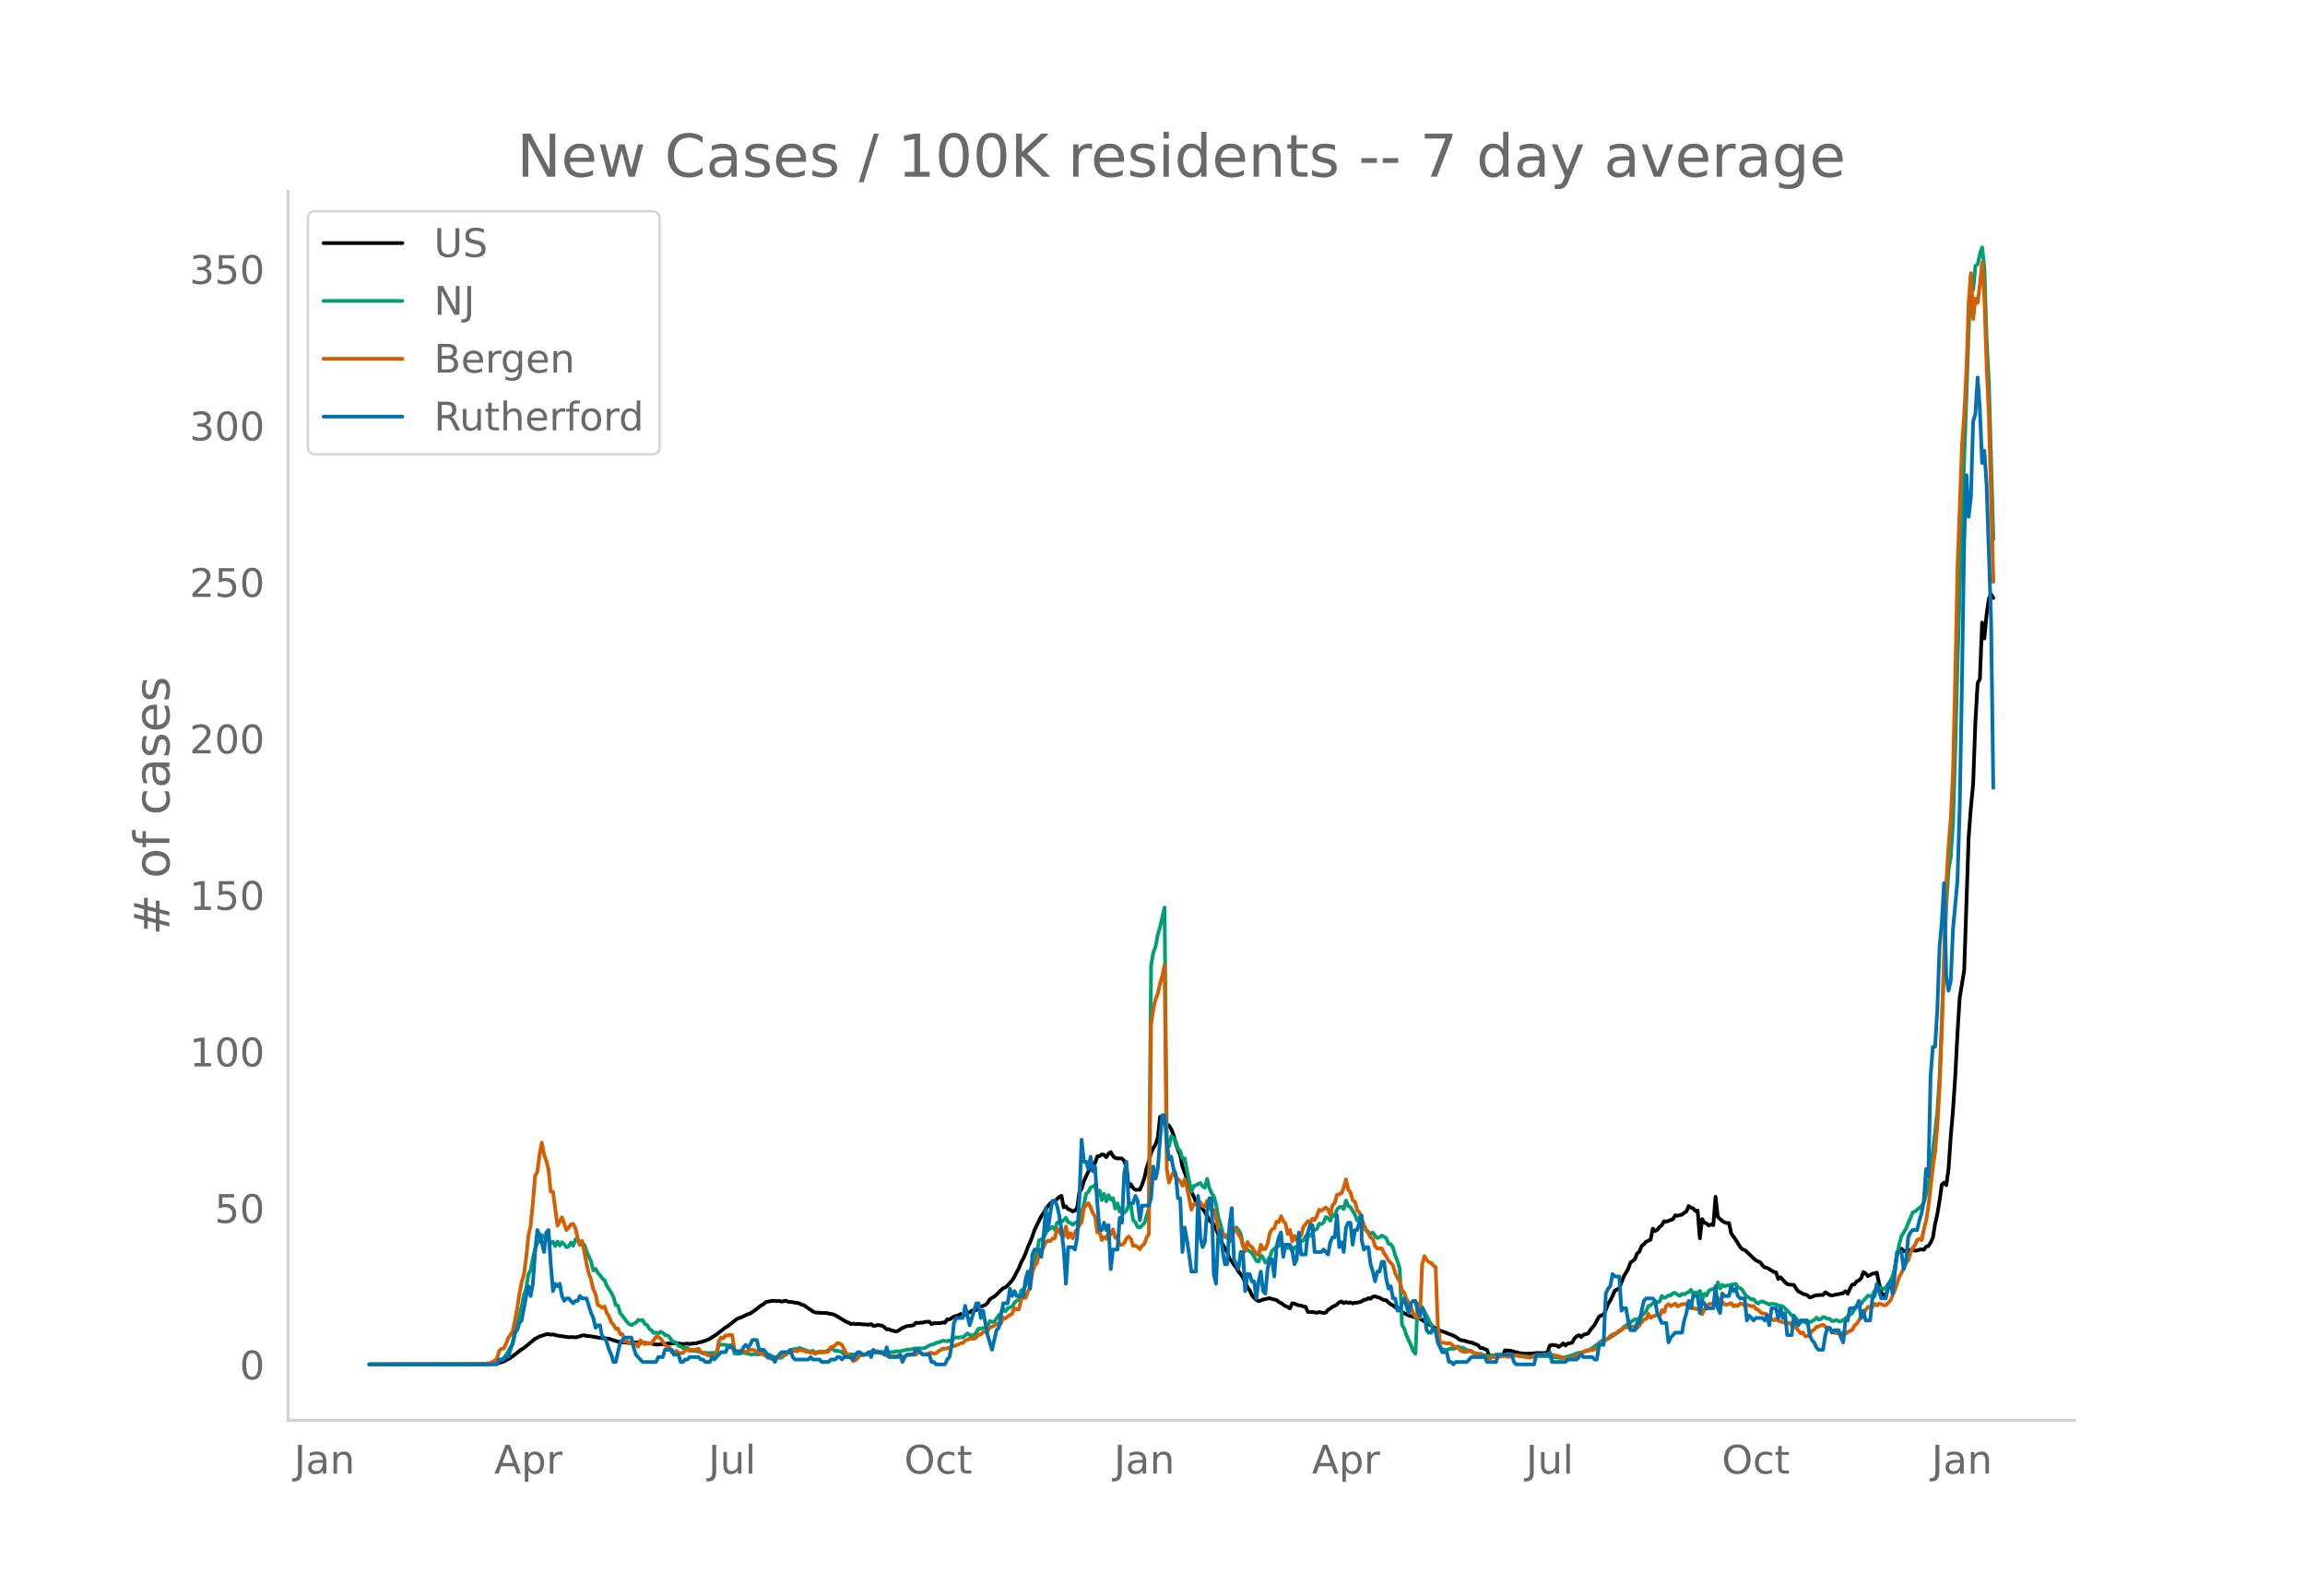 <svg height="864" viewBox="0 0 936 648" width="1248" xmlns="http://www.w3.org/2000/svg" xmlns:xlink="http://www.w3.org/1999/xlink"><defs><style>*{stroke-linecap:butt;stroke-linejoin:round}</style></defs><g id="figure_1"><path d="M0 648h936V0H0z" style="fill:#fff" id="patch_1"/><g id="axes_1"><path d="M117 576.72h725.4V77.76H117z" style="fill:none" id="patch_2"/><path clip-path="url(#pad52d40788)" d="m149.973 554.04 46.389-.08 4.548-.19 1.82-.323 1.818-.604 1.82-.96.91-.5 2.728-2.04.91-.804 1.819-1.163 1.819-1.458 1.819-1.533.91-.777.91-.392.909-.523 2.729-.868.91-.064.909.187.91-.085 1.818.487 2.73.378 1.818.284.91-.09 1.82.131.909-.12 1.819-.621.91-.078.91.232 1.818.174 3.639.648 3.638.338 1.82.605 1.818.562 1.82.264 3.638.3.91-.232.91.073.909-.106 5.457.49 1.82.417 2.728-.137 1.82-.26.91-.069.909.05.91-.23 1.818.16 1.82.314 1.819-.246.91.178.909-.156 1.82-.134.909-.337.91-.155 1.819-.564 1.819-.771 2.729-1.763 3.638-2.833.91-.5 3.638-2.894.91-.426.91-.291 2.728-1.272.91-.24 2.728-1.927.91-.788.91-.637.909-.492.91-.874 2.728-.492 1.82.11.91-.076.909.314 1.819-.383.91.445 1.819.16 2.728.467.91.55.91.19 3.638 2.53.91.44 3.638.243.91-.03 2.728.532.91.351 4.548 2.74.91.316.91.542.909-.16.91.225.909-.128.91.023.91.137 2.728.179.91-.27.909.713.91-.043.91-.307 1.818.32.91.627.91.836.91-.05.909.462 1.819.425.91-.185 1.819-1.217 1.819-.73 1.82-.223.909-.166.91-1 .909.101.91-.126.91.006.909-.315 1.819-.1.91.972.909-.349 2.729-.04.91-.28.909.123.91-1.386.91.046 1.818-1.157 1.82-.512.91-.538.909.797.91-.638 1.819-.875.91-.636 1.818-.233.91-.964 2.729-1.127.91-.82.909-1.428.91-.655.909-.509.91-.763 1.819-1.836.91-.806.909-.311.91-.801 1.819-2.07.91-1.448 1.819-3.52.91-2.31.909-1.616.91-2.016.909-2.618.91-1.926.91-2.34.909-2.692 2.728-5.587.91-1.21.91-1.627.91-1.32.909-.96.91-.715.909-.31.91-.722.91-.898.909-.46.91 4.676.909-.386.91 1.135.91.259.909.662.91-.353.909-1.139.91-6.347.91-1.413.909-3.004 2.729-5.983.91-1.026.909-.414.91-2.719.909-.1.91-.681.91.201.909.916.91-1.389.909-.69.91 1.622.909.754.91.238.91-.035.909.084.91.944.909 2.445.91 8.313.91-1.27.909 1.539.91.692 1.819-.032.91-2.075.909-2.563.91-4.135.909-2.75.91-3.474.91-1.88.909-1.495.91-2.728.909-8.494.91 2.196.91-.36.909 1.411.91.279.909 1.474.91 2.257.909 3.37.91 2.752.91 2.113.909 4.713 1.819 4.806 1.82 5.384.909 1.896.91 2.236.909-.854.91 2.008.91 1.644 1.818 2.836.91 1.888 1.82 1.693 1.818 3.926.91 2.242.91 1.943 1.819 3.063.91 2.704.909 1.043.91 1.395.909 1.106.91 1.653.91 1.123.909 1.3.91 2.086.909 1.762.91 1.373.91 1.872.909 1.196.91.826.909.476.91-.232.91-.408 2.728-.577.91.39 1.819.39.91.79.909.419 1.819 1.284.91.337.91.6.909-2.092.91.096.909.466.91.27.91.085.909.39.91.114.909 2.066.91.076.91-.04 1.818.301.91-.27 1.82.346.909-.122.91-1.16.909-.479.91-.767.91-.348.909-.57.91-.887.909-.304.91.662.909-.446.91.327.91-.19.909.425.91-.324.909.015 1.82-.466.909-.719.91-.034.909-.617.91.257.91-.849.909-.147.91.374.909.179.91.602.91.364.909.092.91.902.909.733.91.413.91.806.909.188.91.432.909 1.268 2.729 1.41 2.728.826.91-.144 4.548 2.934.91.404.91.74.909.383 1.819 1.023 1.82.615 1.818.718 1.82.712.91.488 1.818 1.256 1.82.34 1.819.576.91.104 2.728 1.131.91 1.114.91.014 1.818.82.91 2.546 1.82.132.909-.771.91.464.909-.211.91.203.91-2.258.909.12.91-.035 4.547 1.141.91.039.91.15 3.638-.206.91-.126 2.728.06 1.82-.273.909-2.78.91-.303 1.819.219.91.606.909-.628.91-.788.91.87.909-.824 1.819-.353.91-1.704.91-.88.909-.433.91.731.909-.934 1.819-.452.91-1.317 1.819-2.26 1.819-3.338.91-.506.91-.265.909-1.876.91-2.473.909-1.393.91-1.814.91-2.191 1.818-.95 1.82-4.79 1.819-3.101.91-2.527 1.818-1.416.91-2.352.91-.652.91-2.392.909-.65.91-1.053 1.819-.854.91-4.47.909.984.91-.5.909-1.164.91-.676.91-1.636.909.18 2.729-1.045.91-1.55.909.205.91-.325.909-.087.91-.789.91-.556.909-2.216.91.667.909.246.91 1.062.91-.125.909 11.254.91-7.794.909 1.483.91.283.909.84.91-.436.91.268.909-11.511.91 8.212 1.819 1.642.91.519.909.318.91-.022.909 4.254 1.82 2.512 1.818 2.985.91.918.91.316.91.74 2.728 2.615.91.788 1.819.872.91 1.222.909.815.91.142 2.728 1.69.91.155.91 2.711.909-.717 1.82 1.982.909.795.91.21 1.819.14.91 1.543.909 1.103.91.388.909.623 1.82.485.909.912.91-.207.909-.439.91-.234 2.728-.155.91-1.051 1.819 1.116.91.171 4.548-.924.91-.786.909 1.023.91-2.08.909-1.63.91-.084.91-1.226.909-.415.91-.846.909-2.527.91.537.91 1.125.909-.43.91-.568.909-.126.91-.307.91 4.394.909 3.769.91.906.909.41.91-3.175.909-.915.91-1.074 1.819-11.594.91-1.852.909-.587.91 1.043.91-.26.909-.538.91.841.909-.654.91.377.91-.1.909-.3.91-.158.909.208.91-1.262.91-.272.909-1.354.91-1.999.909-5.533.91-4.017.91-5.445.909-6.577.91-.772.909.967.91-6.485.909-13.313.91-10.58.91-13.575.909-17.694.91-14.53 1.819-11.044 1.819-54.248.91-11.895.909-9.635.91-25.087.91-15.777.909-1.595.91-22.96.909 6.416.91-9.749.91-6.34.909-1.836.91 1.516h0" style="fill:none;stroke:#000;stroke-linecap:round;stroke-width:1.5" id="line2d_1"/><path clip-path="url(#pad52d40788)" d="m149.973 554.04 47.299-.094 2.728-.243.91-.18.91-.309.91-.617.909-.286.91-.849.909-1.134 1.82-3.253.909-1.16.91-4.429 2.728-10.897.91-4.743.91-2.512.909-5.79.91-1.76.909-4.816.91-3.945.91-2.288.909-.684.91-2.588.909 1.1.91-.522 1.819 2.883.91-.65.909 1.74.91-1.87.91 1.667.909-1.425.91.84.909 1.247.91-.372.91-1.576.909 1.347.91-2.6.909.333.91 1.928.909-.765.91.748.91 2.77.909 1.867.91 2.187.909 3.549.91-.677.91 1.635.909.998.91 1.278.909.703.91 2.271 1.819 2.784.91 1.832.909 3.23.91.229.91 3.12.909.98 1.819 2.492.91.914.909.413.91-.597.91-.36.909-1.163.91.145.909-.094.91 1.634.91.398.909 1.568.91.617.909 1.068.91-.233.91.445.909-.775.91.436.909.95.91.092.91.697.909 1.483 1.819.879.91 1.157.91.286.909.67 1.819-.071.91.936.909.237.91-.01.91.227.909-.05.91.559.909.135.91-.084.91.21 2.728-.161.91.243.91-3.585 2.728.1.91.374 1.819-.366.91 3.532h1.818l.91-.122.91-.244.91.262.909.019.91.406.909.058.91-.082 1.819.03 1.819-.54.91.017.91.63.909.139.91.756.909.09 1.82.317.909-.039.91-.834.909-.511.91-1.096.91-.55.909-.388.91-.186.909.078.91-.475 1.819.67 1.819.639.91.186.909-.348.91.675 2.728-.033 1.82-.413.91-.576.909-.43.91.184.909.677.91-.11 1.819.496.91 1.137.909.572.91-.513.91-.276.909.178 1.819.23.91-.424.91-.14.909.369 1.819-.546 1.819-.204 1.82-.332 3.638.152 2.728-.188.91-.254 1.82.025.909-.325.91-.125.909-.296 1.82-.052.909-.318.91-.119 2.728-.006.91-.125 1.819-1.091.91-.342.909-.061.91-.613.91-.103 1.818-.795 1.82.246.91-.354.909.407.91-1.399.909-.255.91.17.91-.256.909.086.91-.734.909-.879.91.668.91.113.909-.143.91-1.071.909-1.478h.91l.91-.186 1.818-.871.91-1.993.91.298.909-.049 1.82-2.655.909-.794.91-1.903.909 1.116.91-1.255 1.819-.672.91-1.58.909-.843.91-.378.91-3.76.909-.551.91-1.41.909-3.993.91-1.271.91-3.128 1.818-4.88.91-5.161.91-.33.91-.508.909-2.022.91-1.41.909-.469.91-.646.909 1.165.91-2.784.91-.509.909-.01.91-.595.909-.959.91 1.773.91.263.909.8.91-.677.909-.499.91-.654 1.819-6.317.91-4.478.909-.763.91-1.778.91-.327.909-.669.91 4.115.909-1.872.91 3.835.91-2.525.909 3.087.91-2.531.909 1.768.91-.503.909 4.189.91-2.087.91 3.326.909-1.302.91 1.823.909-.918.91-2.38.91.393.909 5.836.91.873.909 1.934.91.186 1.819-1.703 1.819-5.85.91-98.834.91-5.33.909-2.318.91-4.871.909-3.107 1.82-7.924.909 93.534.91 3.43.909-4.142.91.791.909 1.341.91 2.887.91 1.042.909 3.034.91-.084.909 4.986 1.82 8.604.909-2.349.91-.278.909-.592.91-.305.91 1.286.909.617.91-3.65.909 3.83.91 2.012.91 1.283.909 3.324.91 5.109.909 2.978.91 3.594.91 1.562.909-.09.91 1.95.909-.873.91-4.209.909-.75.91 1.014.91 1.539.909 4.424.91 2.281.909-.114.91.533.91.777.909 1.402.91 1.797.909.28.91-2.574.91.971.909 2.026.91-.61.909-1.683.91-2.57.91-.734.909-.895.91-.268.909-1.171.91.78.909.35.91.844.91-.265.909 1.707.91-1.711.909-.172.91-1.27.91-1.058.909-.297.91-1.615.909-1.053.91.836.91-1.097.909-1.345.91-.36.909-2.13.91.147.91-.673.909-2.22.91.442.909 1.08.91-2.468.91.497.909-2.59.91-.961.909-.143.91.875.909-3.402.91 2.187.91.452 1.818 3.054.91 2.374.91-1.172.91 2.609.909.687.91 1.729 1.819 1.572.91-.495.909 1.386.91.847.909-.385.91-.66 1.819 1.085.91 2.28.909.18.91 1.406.91 3.162.909 2.329.91 2.974.909 22.87.91 1.462.909 2.789 1.82 4.013.909 2.44.91 1.014.909-20.417.91 2.29.91-.855 1.818 3.518 1.82 3.675.91 1.7.909.905.91 4.176.909 2.014.91 1.316.91.008.909.143.91-.4.909-.172.91.086.91-.272.909-.673.91.548.909-.065 1.819 1.026.91.1.91.342.909.789.91.251.909.112.91-.194.91.472 1.818.48.91-.054.91-.21 1.819.052.91-.075.909.182.91-.125.91.039.909.223 1.819-.043 1.82-.313.909.212 1.819.1 2.729.35 1.819-.039 1.819-.229 2.729-.008 2.729.34 3.638.44 2.729-.592 1.819-.597.91-.263.91-.428 2.728-.599.91-.486 1.819-.495 2.728-1.899.91-.848.91-.638 2.728-1.049.91-.509.91-.676.91-.43 2.728-2.064.91-1.061.91-.577.909-.795.91-.464.909-.73.91-.492.91.034.909-.646 2.728-2.743.91-2.095.91-.215.91-.905.909-.393.91.018.909-.343.91-2.24.91.83.909-.36.91-.654.909-.074.91-.891.91-.066.909.712.91.458.909-.818.91.237.91-.554.909-.348.91-.997.909 1.752.91-.642.91.278.909-.906.91 3.627.909-2.484.91.679.909-1.9.91-.502.91-.272.909.83.91-3.443.909 2.5.91-1.529.91.593.909-.263 1.819-.287 1.82-.415.909 1.444.91.282.909.795.91 1.633.91.949.909.566.91.724.909-.154.91 1.151.91.611.909-.703.91-.178.909.491.91.296.909.536.91-.4.91.218.909.043.91.597.909.012.91.217 2.728 2.635.91 1.098.91.382.91.826.909 1.308.91.348.909-.66.91.637.91.223.909-.36 1.819-.854.91-1.016.91.817.909-.184.91-.875.909.25.91.527.909-.018.91.942.91-.161.909-.354.91.59.909-.063.91-.509 1.819-1.347.91-.891.909-.48.91-1.585.91-1.042 1.818-1.196.91-1.329.91-.854.91-1.147.909.202.91-.37.909-1.842.91-.531.91-.773.909.194.91.428.909-.546 1.819-2.676.91-2.003.91-3.294 1.818-9.695.91-3.326 1.82-2.958 2.728-6.593.91-.372 2.728-2.214.91-1.494.91-3.283.91-3.954.909-6.23 1.819-14.962.91-8.375.91-14.14 1.818-45.879.91-24.197.91-13.93.909-5.39.91-13.778.91-29.778.909-34.86.91-30.22 3.638-105.47.91-22.101.909 5.95.91-9.683.91-.632.909-4.215.91-2.684.909 8.596.91 28.64.91 17.563 1.818 63.766h0" style="fill:none;stroke:#009e73;stroke-linecap:round;stroke-width:1.5" id="line2d_2"/><path clip-path="url(#pad52d40788)" d="m149.973 554.04 43.66-.097 3.639-.176.91-.272h.909l.91-.546.909-.409.91-.876.91-3.156.909-.798.91-.117.909-1.83.91-2.397 1.819-2.687.91-4.344.909-4.947.91-6.096.909-4.597.91-3.136.91-6.525.909-9.096.91-4.246.909-9.115.91-10.927.91-1.87.909-7.05.91-4.753.909 4.753.91 2.648.91 3.545.909 8.96.91.097 1.818 13.712 1.82-3.37 1.819 5.162.91-1.052.91-1.246.909-.214.91 1.791.909 3.857.91 2.727.909-1.461 1.82 9.388.909 3.857.91 2.629.909 3.876.91 1.83.91 4.5.909.312.91.818.909-.604.91 2.63.91 1.46.909 2.337.91.955.909 1.675.91-.039.91 2.24.909.02.91 3.096.909-.292.91.857.909.195 1.82.02.909 1.226.91-2.63.909.877.91.702.91-.41 1.818.04 1.82-2.61.91.097.909.526 1.819 2.766.91.603.91.332.909 2.006.91.194.909-.798.91.798.91.078.909-.078.91-.993.909-.39.91.604.909-.642.91.136.91-.078.909-.35.91 1.304.909.604.91.117.91.643 1.818.039.91.409.91-.02.91-6.077.909-1.538.91.35.909-1.266.91.117.91-.311.909.116.91 5.96.909.76.91-.37.91.312.909-.176.91.526.909-.662.91-.448.909.039.91.195.91.76 1.818.291.91.78.91.525.91.78.909.136.91.448.909-.662.91-.04.91-.506 1.818-.467.91-.331.91-.643h.91l.909-.838h.91l.909.254.91-.604 1.819.292.91.448.909.078.91.312.909-.176.91.682.91-.682.909-.311h.91l.909.35 1.82-.33.909-1.812.91-.098.909-.623.91-.993.91.253.909.623 1.819 3.584.91.545 1.819 2.357.91-.331.909-.76.91-1.246.91.02.909-.234.91-.526 1.818-.76.91.253.91-.292.91-.156.909.838.91.078.909.292.91.72.91-.058.909.214 3.638-.175.91.468.91-.04.909-.681.91-.02.91-.311.909.156h.91l.909-.974.91.117.91.564.909.098.91-.117.909-.39.91-.078.909.39.91-.195.91-.798 1.818-1.052.91.02.91-.137 1.819-.662 1.819-.623.91-.332.91-.467.909-.156.91-.954 1.819-.76.91-.039.909.117.91-.643.909-1.149.91.04.91-1.053.909-.039.91-.253.909-1.539 1.819-.662.91-.915.91.526.909-.604.91-2.357.909.35.91-.798 1.819-1.13.91-2.337.909.624.91-.078.91-3.915.909-.974.91.292.909-2.454.91-1.987.91-5.901.909-2.708.91-1.032.909-3.74.91-.974.91-1.753.909-2.084.91-.662.909.214.91-1.09.909-.04.91-4.05.91 1.07.909 1.734.91.507.909-4.032.91 4.538.91-1.87.909 2.065.91-2.338.909-1.285.91-1.636.91-1.305.909-5.882 1.819-1.734.91 1.578.91 2.376.909 1.48.91 6.408.909-.33.91 3.408.91-1.208.909.74.91-2.882.909 1.11.91-2.104.909 3.448h.91l.91 2.824h.909l.91-.701.909-1.811.91-.877.91 1.052.909 2.785.91-.078.909.487.91.955.91-1.48.909-.643.91-2.65.909-1.46.91-85.077.91-6.252.909-3.896.91-2.434.909-4.032.91-3 .91-4.48.909 82.857.91 5.512.909-2.551.91-1.695.909 1.87 1.82 1.87.909 1.714.91-2.61.909 3.35 1.82 9.037.909-2.24.91-.02.909-1.265.91.506.91 1.617.909-.059.91-2.162.909 2.669.91 1.246.91-.194.909 3.019.91 5.22.909 2.025.91-.72.91.818.909-.215.91 1.91.909-.274.91-4.48.909.254.91 2.454.91 1.227.909 3.37.91 2.162.909-3.76.91 1.461.91.585 1.818 2.726.91.546.91-4.227.91 1.831.909-.097.91-2.22.909-4.208.91-1.616.91-.39.909-2.707.91.214.909-2.415.91 1.909.909 1.149.91 4.207.91-1.636.909 4.616.91-2.24.909 1.87.91-2.357.91.253.909-3.506.91-1.013.909-1.266.91.74.91-1.694.909.604.91-1.773.909-2.493.91.429 1.819-1.325.91.896.909 2.104.91-3.896.91-.915.909-3.39.91-.135.909-.468.91-2.318.909-3.31.91 4.206.91 1.091.909 3.253.91.565.909 3.486.91.838 2.728 7.498.91.896.91 1.831.91.506.909 3.058.91.877.909-.059.91.059.91 1.89.909 1.363.91 1.636.909.935.91 1.13.91 3.194.909 1.81.91 1.462.909 3.35.91 1.188.909 2.63 1.82 2.94.909 2.883.91 1.402.909-1.636.91 1.87.91-21.58.909-3.35.91 1.557.909.838.91.331.91.993.909.78.91 23.548.909 6.933.91.215.91-.02.909.234.91-.136.909.428.91.877.91.428.909.078.91 1.208.909.39.91.252.909-.253h.91l.91-.175.909.74.91.175 1.819.604.91.623 1.818.877.91.039.91-.429.91-.195 1.818-.058.91-.097.91-.254.91-.097.909.41 1.819-.118.91-.35.91-.04 5.457.858.91-.312.909-.487.91.04 1.819-.332 2.728-.156.91.234 1.82-.04.909.332.91.078 1.819.799 2.728.194.91-.506.91-.098 1.819-1.07.91-.312 1.818-1.11h.91l.91-.312 1.819-.214.91-.819.909-.973 3.638-2.766.91-.955.91-.662.91-.234.909-.545.91-.76.909-.253.91-.974 1.819-.077.91-.468.909.078.91.253.91.448 2.728-3.584.91-.097.909-2.123.91 1.617.91-.643.909-.214.91-.507.909.877.91-2.65.91.819.909-2.571.91-.662.909.798 1.82-1.013.909 1.13 1.819-.954.91.097.91-.253.909.467.91-.272.909 1.714.91.116.91.293.909-.682.91 2.649.909-2.006.91-.156.909-1.967 1.82-.254.909.994.91-3.253.909 1.948.91-.273.91 1.013.909.039 1.819-.565.91 1.285.91-.506.909.312.91-1.072 1.819.819.91-.059.909.078.91.448.909-.175.91 1.188.91.35.909 1.013.91.487.909.059.91.35.909 1.032.91.838.91.487.909-.604.91.877.909.175 1.82.701.909.195.91-.39.909 1.286.91-.448 1.819 2.532.91.993.909-.35.91 1.519.91-.04.909-.583.91-1.52.909-.506.91-1.169.91-.097.909-.526.91-.195.909.74.91 1.091.909-.273.91.994.91.662.909.234 1.819.156.91-.429.91.506.909-.779 1.819-.818.91-1.772.91-.799.909-1.246.91-1.987.909-.915 1.82-2.65 1.818.02.91-1.227.91.623.91-.74.909.215.91.448h.909l1.819-1.85 1.82-4.247 1.818-5.512.91-1.52 1.82-4.09.909-1.012.91-3.02.909-2.103.91-1.013.91-2.181.909-.429.91.546.909-4.577.91-3.487.91-5.59 1.818-16.01.91-6.252.91-10.654.91-15.621.909-23.88 1.819-58.704.91-15.211.909-11.278.91-19.497.91-38.175.909-44.058 1.819-49.589.91-12.972.91-17.977.909-27.775.91-11.355.909 18.62.91-8.297.91 1.714.909-7.557.91-8.785.909 14.628.91 27.502.91 20.315 1.818 67.196h0" style="fill:none;stroke:#d55e00;stroke-linecap:round;stroke-width:1.5" id="line2d_3"/><path clip-path="url(#pad52d40788)" d="M149.973 554.04h51.846l.91-1.984h1.82l.909-.992h.91l1.819-5.952.91-3.968.909-.992.91-2.976.909-.992 1.82-9.92.909-3.968.91 3.968.909-4.96.91-12.896.91-8.929.909 1.984.91 2.977.909 3.968.91-7.937.91-.992.909 13.889.91 10.912.909-2.976.91.992.91-.992.909 4.96.91 1.984.909-.992h.91l1.819 1.984.91-.992h.909l.91-1.984.909.992h1.82l1.818 5.952.91 1.984.91 3.968.91-.992h.909l.91 4.96h.909l.91 1.984.91 2.976.909 1.984.91 2.976h.909l1.82-7.936 1.818-1.984h2.729l.91 3.968.91 2.976 2.728 2.976h5.458l.91-1.984h1.818l.91-2.976h2.729l.91 1.984h1.818l.91 2.976h.91l.91-.992h.909l.91-.992h3.638l.91.992h.909l.91.992h1.819l.91-1.984.909.992 2.729-2.976h1.819l.91-1.984h1.819l1.819 1.984h1.82l.909-1.984.91-.992.909.992.91-.992.909-1.984h1.82l.909 3.968h1.819l.91.992.91 1.984h1.818l.91 1.984.91-1.984 1.819-1.984h2.729l.91-.992.909 2.976.91.992h5.457l.91-.992.909.992h2.729l.91.992h2.728l.91-.992h1.819l.91-.992h.91l.909.992.91-.992h2.728l.91.992.91-1.984.909-.992h.91l.91.992h1.818l.91-.992.91 1.984.909-2.976.91.992h2.728l.91.992.91-2.976.91 3.968h3.638l.91-.992.909 2.976.91-1.984.909-.992h2.729l.91-1.984h.909l1.82 1.984h2.728l.91 2.976h.909l.91.992h3.638l.91-1.984.91-.992.909-4.96.91-8.928.909-1.984h2.729l.91-4.96 1.819 7.936 2.728-8.928h.91l.91 5.952.91-2.976 1.818 9.92 1.82 5.952 1.819-7.936.91-.992 1.818-9.92h1.82l.91-5.952.909 2.976.91-1.984.909 1.984h2.729l.91-6.944.909-2.976.91 6.944.91-13.888.909-1.984h1.819l.91 2.976.91-7.937.909-11.904.91 8.928.909-6.944.91-4.96h.909l.91 1.984.91 3.968.909 5.952.91 7.937.909 13.888.91-14.88h1.819l.91.992.909-4.96.91-15.873.91-23.808.909 8.928h.91l.909 2.976.91-4.96.91 5.952.909-1.984.91 14.88.909 10.912h.91l.91-2.976.909 2.976.91-1.984.909 17.857.91-7.936h1.819l.91-12.897.909 1.984.91-19.84.909-4.96.91 16.864h1.819l.91-2.976.909 1.984.91 7.936.91-5.952h2.728l.91-2.976.91-12.896.909 4.96.91-3.968.909-11.904.91-9.92h.91l.909 10.912.91 6.944.909-.992.91 4.96.909 1.984.91 9.92h.91l.909 21.825.91-9.92.909 4.96.91 5.952.91 6.944h1.818l.91-30.753.91 16.864.91 3.969.909-1.984.91-12.897.909-4.96h.91l.91 30.753.909 3.968.91-19.84.909-1.985.91 8.929.91 4.96h.909l.91-15.873.909-6.944.91 20.833 1.819 3.968.91-6.944h.909l.91 15.872.909-6.944h.91l.91 2.976h.909l.91 6.944.909-6.944.91-3.968.91 7.936.909.992.91-9.92.909-3.968h.91l.91 6.944.909-11.904.91-3.969.909-1.984.91 9.92.909-4.96h1.82l.909 1.985.91 5.952.909-1.984.91-10.913.91 8.929h1.818l.91-8.929.91-2.976h.91l.909 10.913h2.729l.91-.992 1.818 1.984.91-4.96.91-1.985h.91l.909-8.928.91 12.897.909-1.984.91 3.968.909-9.92.91-1.985h.91l.909 8.929.91-5.953h.909l1.82-5.952v9.92l.909 3.969.91-.992h.909l.91 6.944.91 2.976.909 3.968.91-3.968h.909l.91-3.968h.91l.909 6.944.91 3.968.909-.992.91 4.96h.91l.909 4.96h.91l.909-2.976.91-1.984 1.819 5.952.91-3.968.909-.992h.91l.909 3.968.91 1.984.91-2.976.909 1.984.91 6.944.909.992h.91l.91-1.984.909.992.91 4.96 1.819 3.968h1.819l.91 3.968h.909l.91.992.91-.992h4.547l1.82-1.984h5.457l.91 1.984h3.638l.91-2.976h5.457l.91 2.976.91.992h7.276l.91-3.968h4.547l.91-.992.91 3.968h5.457l.91-.992h3.638l1.82-1.984.909.992h3.638l.91.992h.91l.909-5.952h1.82l.909-20.832.91-1.984.909-.992.91-4.96.91.992h1.818l.91 13.888.91-.992h.91l.909 4.96.91 3.968h1.818l.91-2.976h.91l.91-4.96.909-3.968.91-.992h2.728l.91.992.91 4.96 1.819 3.968h1.819l.91 7.936.909-1.984 1.82-1.984h2.728l.91-4.96.91-2.976.909-4.96.91 2.976.909-4.96h1.82l.909 6.944.91-4.96.909.992.91 1.984h2.728l.91-8.928.91 8.928.909 1.984.91-7.936.91.992h1.818l.91-3.968.91 1.984.91-.992.909 2.976.91.992h1.819l.91 8.928.909-1.984 1.819 1.984.91-.992h2.728l.91.992.91-1.984.909 3.968.91-6.944h1.819l.91 3.968.909-3.968.91 3.968.91-1.984.909 8.928h1.819l.91-7.936.91 2.976.909.992.91-1.984h2.728l.91 5.952.91 1.984.909.992.91 1.984.91.992h1.818l.91-5.952.91-2.976h.909l.91 1.984.91-.992h1.818l.91 2.976.91 1.984.91-8.928h.909l.91-4.96h1.819l.91-.992.909-1.984.91 6.944.909-2.976.91 3.968h1.819l.91-8.928.909-.992.91-4.96 1.819 5.952h1.819l.91-4.96.909-1.984.91 4.96.91-7.936.909-8.928h1.819l.91 6.944.91-2.976.909-9.92.91-1.985.909-.992h1.82l.909-3.968.91-2.976.909-4.96.91-12.896.91 2.976.909-40.672.91-11.904h.909l.91-14.88.91-25.793.909-9.92.91-15.872.909 37.696.91 5.952.909-3.968.91-20.832 1.819-19.84.91-29.76.909-50.593.91-57.536.91-26.785.909 16.865.91-7.936.909-30.753.91-2.976.91-14.88.909 12.896.91 21.824.909-4.96.91 13.888 1.819 54.561.91 68.449h0" style="fill:none;stroke:#0072b2;stroke-linecap:round;stroke-width:1.5" id="line2d_4"/><path d="M117 576.72V77.76" style="fill:none;stroke:#d3d3d3;stroke-linecap:square;stroke-linejoin:miter;stroke-width:1.25" id="patch_3"/><path d="M117 576.72h725.4" style="fill:none;stroke:#d3d3d3;stroke-linecap:square;stroke-linejoin:miter;stroke-width:1.25" id="patch_4"/><g id="matplotlib.axis_1"><g id="xtick_1"><g style="fill:#696969" transform="matrix(.16 0 0 -.16 119.448 598.378)" id="text_1"><defs><path d="M9.813 72.906h9.859V5.078q0-13.187-5-19.14-5-5.954-16.094-5.954h-3.75v8.297h3.078q6.531 0 9.219 3.672Q9.813-4.39 9.813 5.078z" id="DejaVuSans-74"/><path d="M34.281 27.484q-10.89 0-15.093-2.484-4.204-2.484-4.204-8.5 0-4.781 3.157-7.594 3.156-2.797 8.562-2.797 7.485 0 12 5.297 4.516 5.297 4.516 14.078v2zm17.922 3.72V0H43.22v8.297Q40.14 3.328 35.547.953q-4.594-2.375-11.234-2.375-8.391 0-13.36 4.719Q6 8.016 6 15.922q0 9.219 6.172 13.906 6.187 4.688 18.437 4.688h12.61v.89q0 6.203-4.078 9.594-4.078 3.39-11.453 3.39-4.688 0-9.141-1.124-4.438-1.125-8.531-3.375v8.312q4.921 1.906 9.562 2.844 4.64.953 9.031.953 11.875 0 17.735-6.156 5.86-6.14 5.86-18.64z" id="DejaVuSans-97"/><path d="M54.89 33.016V0h-8.984v32.719q0 7.765-3.031 11.61-3.031 3.858-9.078 3.858-7.281 0-11.484-4.64-4.204-4.625-4.204-12.64V0H9.08v54.688h9.03v-8.5q3.235 4.937 7.594 7.374Q30.078 56 35.797 56q9.422 0 14.25-5.828 4.844-5.828 4.844-17.156z" id="DejaVuSans-110"/></defs><use xlink:href="#DejaVuSans-74"/><use x="29.492" xlink:href="#DejaVuSans-97"/><use x="90.771" xlink:href="#DejaVuSans-110"/></g></g><g id="xtick_2"><g style="fill:#696969" transform="matrix(.16 0 0 -.16 200.714 598.378)" id="text_2"><defs><path d="M34.188 63.188 20.797 26.906h26.812zm-5.579 9.718h11.188L67.578 0h-10.25l-6.64 18.703h-32.86L11.188 0H.78z" id="DejaVuSans-65"/><path d="M18.11 8.203v-29H9.077v75.484h9.031v-8.296q2.844 4.875 7.157 7.234Q29.594 56 35.594 56q9.968 0 16.187-7.906 6.235-7.907 6.235-20.797T51.78 6.484q-6.218-7.906-16.187-7.906-6 0-10.328 2.375-4.313 2.375-7.157 7.25zm30.578 19.094q0 9.906-4.079 15.547-4.078 5.64-11.203 5.64-7.14 0-11.218-5.64-4.079-5.64-4.079-15.547 0-9.906 4.078-15.547 4.079-5.64 11.22-5.64 7.124 0 11.202 5.64t4.078 15.547z" id="DejaVuSans-112"/><path d="M41.11 46.297q-1.516.875-3.297 1.281Q36.03 48 33.89 48q-7.625 0-11.703-4.953-4.079-4.953-4.079-14.234V0H9.08v54.688h9.03v-8.5q2.844 4.984 7.375 7.39Q30.031 56 36.531 56q.922 0 2.047-.125 1.125-.11 2.484-.36z" id="DejaVuSans-114"/></defs><use xlink:href="#DejaVuSans-65"/><use x="68.408" xlink:href="#DejaVuSans-112"/><use x="131.885" xlink:href="#DejaVuSans-114"/></g></g><g id="xtick_3"><g style="fill:#696969" transform="matrix(.16 0 0 -.16 287.674 598.378)" id="text_3"><defs><path d="M8.5 21.578v33.11h8.984V21.922q0-7.766 3.016-11.656 3.031-3.875 9.094-3.875 7.265 0 11.484 4.64 4.234 4.64 4.234 12.656v31h8.985V0h-8.984v8.406Q42.047 3.422 37.718 1q-4.313-2.422-10.032-2.422-9.421 0-14.312 5.86Q8.5 10.296 8.5 21.578zM31.11 56z" id="DejaVuSans-117"/><path d="M9.422 75.984h8.984V0H9.422z" id="DejaVuSans-108"/></defs><use xlink:href="#DejaVuSans-74"/><use x="29.492" xlink:href="#DejaVuSans-117"/><use x="92.871" xlink:href="#DejaVuSans-108"/></g></g><g id="xtick_4"><g style="fill:#696969" transform="matrix(.16 0 0 -.16 367.177 598.378)" id="text_4"><defs><path d="M39.406 66.219q-10.75 0-17.078-8.016-6.312-8-6.312-21.828 0-13.766 6.312-21.781 6.328-8 17.078-8 10.735 0 17.016 8 6.281 8.015 6.281 21.781 0 13.828-6.281 21.828-6.281 8.016-17.016 8.016zm0 8q15.328 0 24.5-10.281 9.188-10.282 9.188-27.563 0-17.234-9.188-27.516-9.172-10.28-24.5-10.28-15.375 0-24.593 10.25-9.204 10.265-9.204 27.546t9.204 27.563q9.218 10.28 24.593 10.28z" id="DejaVuSans-79"/><path d="M48.781 52.594v-8.407q-3.812 2.11-7.64 3.157-3.828 1.047-7.735 1.047-8.75 0-13.593-5.547-4.829-5.532-4.829-15.547 0-10.016 4.829-15.563 4.843-5.53 13.593-5.53 3.907 0 7.735 1.046 3.828 1.047 7.64 3.156V2.094Q45.016.344 40.984-.531q-4.015-.89-8.562-.89-12.36 0-19.64 7.765-7.266 7.765-7.266 20.953 0 13.375 7.343 21.031Q20.22 56 33.016 56q4.14 0 8.093-.86 3.953-.843 7.672-2.546z" id="DejaVuSans-99"/><path d="M18.313 70.219V54.688h18.5v-6.985h-18.5V18.016q0-6.688 1.828-8.594 1.828-1.906 7.453-1.906h9.218V0h-9.218q-10.407 0-14.36 3.875-3.953 3.89-3.953 14.14v29.688H2.687v6.984h6.594V70.22z" id="DejaVuSans-116"/></defs><use xlink:href="#DejaVuSans-79"/><use x="78.711" xlink:href="#DejaVuSans-99"/><use x="133.691" xlink:href="#DejaVuSans-116"/></g></g><g id="xtick_5"><g style="fill:#696969" transform="matrix(.16 0 0 -.16 452.36 598.378)" id="text_5"><use xlink:href="#DejaVuSans-74"/><use x="29.492" xlink:href="#DejaVuSans-97"/><use x="90.771" xlink:href="#DejaVuSans-110"/></g></g><g id="xtick_6"><g style="fill:#696969" transform="matrix(.16 0 0 -.16 532.715 598.378)" id="text_6"><use xlink:href="#DejaVuSans-65"/><use x="68.408" xlink:href="#DejaVuSans-112"/><use x="131.885" xlink:href="#DejaVuSans-114"/></g></g><g id="xtick_7"><g style="fill:#696969" transform="matrix(.16 0 0 -.16 619.675 598.378)" id="text_7"><use xlink:href="#DejaVuSans-74"/><use x="29.492" xlink:href="#DejaVuSans-117"/><use x="92.871" xlink:href="#DejaVuSans-108"/></g></g><g id="xtick_8"><g style="fill:#696969" transform="matrix(.16 0 0 -.16 699.178 598.378)" id="text_8"><use xlink:href="#DejaVuSans-79"/><use x="78.711" xlink:href="#DejaVuSans-99"/><use x="133.691" xlink:href="#DejaVuSans-116"/></g></g><g id="xtick_9"><g style="fill:#696969" transform="matrix(.16 0 0 -.16 784.36 598.378)" id="text_9"><use xlink:href="#DejaVuSans-74"/><use x="29.492" xlink:href="#DejaVuSans-97"/><use x="90.771" xlink:href="#DejaVuSans-110"/></g></g></g><g id="matplotlib.axis_2"><g id="ytick_1"><g style="fill:#696969" transform="matrix(.16 0 0 -.16 97.32 560.119)" id="text_10"><defs><path d="M31.781 66.406q-7.61 0-11.453-7.5Q16.5 51.422 16.5 36.375q0-14.984 3.828-22.484 3.844-7.5 11.453-7.5 7.672 0 11.5 7.5 3.844 7.5 3.844 22.484 0 15.047-3.844 22.531-3.828 7.5-11.5 7.5zm0 7.813q12.266 0 18.735-9.703 6.468-9.688 6.468-28.141 0-18.406-6.468-28.11-6.47-9.687-18.735-9.687-12.25 0-18.718 9.688-6.47 9.703-6.47 28.109 0 18.453 6.47 28.14Q19.53 74.22 31.78 74.22z" id="DejaVuSans-48"/></defs><use xlink:href="#DejaVuSans-48"/></g></g><g id="ytick_2"><g style="fill:#696969" transform="matrix(.16 0 0 -.16 87.14 496.57)" id="text_11"><defs><path d="M10.797 72.906h38.719v-8.312H19.828v-17.86q2.14.735 4.281 1.094 2.157.36 4.313.36 12.203 0 19.328-6.688 7.14-6.688 7.14-18.11 0-11.765-7.328-18.296-7.328-6.516-20.656-6.516-4.593 0-9.36.781-4.75.782-9.827 2.344v9.922q4.39-2.39 9.078-3.563 4.687-1.171 9.906-1.171 8.453 0 13.375 4.437 4.938 4.438 4.938 12.063 0 7.609-4.938 12.047-4.922 4.453-13.375 4.453-3.953 0-7.89-.875-3.922-.875-8.016-2.735z" id="DejaVuSans-53"/></defs><use xlink:href="#DejaVuSans-53"/><use x="63.623" xlink:href="#DejaVuSans-48"/></g></g><g id="ytick_3"><g style="fill:#696969" transform="matrix(.16 0 0 -.16 76.96 433.021)" id="text_12"><defs><path d="M12.406 8.297h16.11v55.625l-17.532-3.516v8.985l17.438 3.515h9.86V8.296H54.39V0H12.406z" id="DejaVuSans-49"/></defs><use xlink:href="#DejaVuSans-49"/><use x="63.623" xlink:href="#DejaVuSans-48"/><use x="127.246" xlink:href="#DejaVuSans-48"/></g></g><g id="ytick_4"><g style="fill:#696969" transform="matrix(.16 0 0 -.16 76.96 369.473)" id="text_13"><use xlink:href="#DejaVuSans-49"/><use x="63.623" xlink:href="#DejaVuSans-53"/><use x="127.246" xlink:href="#DejaVuSans-48"/></g></g><g id="ytick_5"><g style="fill:#696969" transform="matrix(.16 0 0 -.16 76.96 305.924)" id="text_14"><defs><path d="M19.188 8.297h34.421V0H7.33v8.297q5.609 5.812 15.296 15.594 9.703 9.797 12.188 12.64 4.734 5.313 6.609 9 1.89 3.688 1.89 7.25 0 5.813-4.078 9.469-4.078 3.672-10.625 3.672-4.64 0-9.797-1.61-5.14-1.609-11-4.89v9.969Q13.767 71.78 18.938 73q5.188 1.219 9.485 1.219 11.328 0 18.062-5.672 6.735-5.656 6.735-15.125 0-4.5-1.688-8.531-1.672-4.016-6.125-9.485-1.218-1.422-7.765-8.187-6.532-6.766-18.453-18.922z" id="DejaVuSans-50"/></defs><use xlink:href="#DejaVuSans-50"/><use x="63.623" xlink:href="#DejaVuSans-48"/><use x="127.246" xlink:href="#DejaVuSans-48"/></g></g><g id="ytick_6"><g style="fill:#696969" transform="matrix(.16 0 0 -.16 76.96 242.376)" id="text_15"><use xlink:href="#DejaVuSans-50"/><use x="63.623" xlink:href="#DejaVuSans-53"/><use x="127.246" xlink:href="#DejaVuSans-48"/></g></g><g id="ytick_7"><g style="fill:#696969" transform="matrix(.16 0 0 -.16 76.96 178.827)" id="text_16"><defs><path d="M40.578 39.313Q47.656 37.797 51.625 33q3.984-4.781 3.984-11.813 0-10.78-7.422-16.703-7.421-5.906-21.093-5.906-4.578 0-9.438.906-4.86.907-10.031 2.72v9.515q4.094-2.39 8.969-3.61 4.89-1.218 10.218-1.218 9.266 0 14.125 3.656 4.86 3.656 4.86 10.64 0 6.454-4.516 10.079-4.515 3.64-12.562 3.64h-8.5v8.11h8.89q7.266 0 11.125 2.906 3.86 2.906 3.86 8.375 0 5.61-3.985 8.61-3.968 3.015-11.39 3.015-4.063 0-8.703-.89-4.641-.876-10.203-2.72v8.782q5.624 1.562 10.53 2.344 4.907.78 9.25.78 11.235 0 17.766-5.109 6.547-5.093 6.547-13.78 0-6.063-3.468-10.235-3.47-4.172-9.86-5.782z" id="DejaVuSans-51"/></defs><use xlink:href="#DejaVuSans-51"/><use x="63.623" xlink:href="#DejaVuSans-48"/><use x="127.246" xlink:href="#DejaVuSans-48"/></g></g><g id="ytick_8"><g style="fill:#696969" transform="matrix(.16 0 0 -.16 76.96 115.278)" id="text_17"><use xlink:href="#DejaVuSans-51"/><use x="63.623" xlink:href="#DejaVuSans-53"/><use x="127.246" xlink:href="#DejaVuSans-48"/></g></g><g style="fill:#696969" transform="matrix(0 -.2 -.2 0 68.8 379.813)" id="text_18"><defs><path d="M51.125 44H36.922l-4.11-16.313h14.313zm-7.328 27.781-5.078-20.265h14.265L58.11 71.78h7.813L60.89 51.516h15.234V44h-17.14l-4-16.313h15.53V20.22H53.079L48 0h-7.813l5.032 20.219H30.906L25.875 0h-7.86l5.079 20.219H7.719v7.468h17.187L29 44H13.281v7.516h17.625l4.985 20.265z" id="DejaVuSans-35"/><path d="M30.61 48.39q-7.22 0-11.422-5.64-4.204-5.64-4.204-15.453 0-9.813 4.172-15.453 4.188-5.64 11.453-5.64 7.188 0 11.375 5.655 4.203 5.672 4.203 15.438 0 9.719-4.203 15.406-4.187 5.688-11.375 5.688zm0 7.61q11.718 0 18.406-7.625 6.703-7.61 6.703-21.078 0-13.422-6.703-21.078-6.688-7.64-18.407-7.64-11.765 0-18.437 7.64-6.656 7.656-6.656 21.078 0 13.469 6.656 21.078Q18.844 56 30.609 56z" id="DejaVuSans-111"/><path d="M37.11 75.984V68.5h-8.594q-4.828 0-6.72-1.953-1.874-1.953-1.874-7.031v-4.828h14.797v-6.985H19.922V0H10.89v47.703H2.297v6.984h8.594V58.5q0 9.125 4.25 13.297 4.25 4.187 13.468 4.187z" id="DejaVuSans-102"/><path d="M44.281 53.078v-8.5q-3.797 1.953-7.906 2.922-4.094.984-8.5.984-6.688 0-10.031-2.047-3.344-2.046-3.344-6.156 0-3.125 2.39-4.906 2.391-1.781 9.626-3.39l3.078-.688q9.562-2.047 13.593-5.781 4.032-3.735 4.032-10.422 0-7.625-6.032-12.078-6.03-4.438-16.578-4.438-4.39 0-9.156.86Q10.688.296 5.422 2v9.281q4.984-2.594 9.812-3.89 4.829-1.282 9.579-1.282 6.343 0 9.75 2.172 3.421 2.172 3.421 6.125 0 3.656-2.468 5.61-2.453 1.953-10.813 3.765l-3.125.735q-8.344 1.75-12.062 5.39-3.704 3.64-3.704 9.985 0 7.718 5.47 11.906Q16.75 56 26.811 56q4.97 0 9.36-.734 4.406-.72 8.11-2.188z" id="DejaVuSans-115"/><path d="M56.203 29.594v-4.39H14.891q.593-9.282 5.593-14.142 5-4.859 13.938-4.859 5.172 0 10.031 1.266 4.86 1.265 9.656 3.812v-8.5Q49.266.734 44.187-.344 39.11-1.422 33.892-1.422q-13.094 0-20.735 7.61-7.64 7.625-7.64 20.625 0 13.421 7.25 21.296Q20.016 56 32.328 56q11.031 0 17.453-7.11 6.422-7.093 6.422-19.296zm-8.984 2.64q-.094 7.36-4.125 11.75-4.032 4.407-10.672 4.407-7.516 0-12.031-4.25-4.516-4.25-5.203-11.97z" id="DejaVuSans-101"/></defs><use xlink:href="#DejaVuSans-35"/><use x="83.789" xlink:href="#DejaVuSans-32"/><use x="115.576" xlink:href="#DejaVuSans-111"/><use x="176.758" xlink:href="#DejaVuSans-102"/><use x="211.963" xlink:href="#DejaVuSans-32"/><use x="243.75" xlink:href="#DejaVuSans-99"/><use x="298.73" xlink:href="#DejaVuSans-97"/><use x="360.01" xlink:href="#DejaVuSans-115"/><use x="412.109" xlink:href="#DejaVuSans-101"/><use x="473.633" xlink:href="#DejaVuSans-115"/></g></g><g style="fill:#696969" transform="matrix(.24 0 0 -.24 209.887 71.76)" id="text_19"><defs><path d="M9.813 72.906h13.28l32.329-60.984v60.984h9.562V0h-13.28L19.39 60.984V0H9.813z" id="DejaVuSans-78"/><path d="M4.203 54.688h8.985l11.234-42.672 11.172 42.672h10.593l11.235-42.672 11.187 42.672h8.985L63.28 0H52.688L40.922 44.828 29.109 0H18.5z" id="DejaVuSans-119"/><path d="M64.406 67.281v-10.39q-4.984 4.64-10.625 6.922-5.64 2.296-11.984 2.296-12.5 0-19.14-7.64-6.641-7.64-6.641-22.094 0-14.406 6.64-22.047 6.64-7.64 19.14-7.64 6.345 0 11.985 2.296 5.64 2.297 10.625 6.938V5.609Q59.234 2.094 53.437.33q-5.78-1.75-12.218-1.75-16.563 0-26.094 10.124-9.516 10.14-9.516 27.672 0 17.578 9.516 27.703 9.531 10.14 26.094 10.14 6.531 0 12.312-1.734 5.797-1.734 10.875-5.203z" id="DejaVuSans-67"/><path d="M25.39 72.906h8.297L8.297-9.28H0z" id="DejaVuSans-47"/><path d="M9.813 72.906h9.859V42.094L52.39 72.906h12.703L28.906 38.922 67.672 0H54.688L19.672 35.11V0h-9.86z" id="DejaVuSans-75"/><path d="M9.422 54.688h8.984V0H9.422zm0 21.296h8.984v-11.39H9.422z" id="DejaVuSans-105"/><path d="M45.406 46.39v29.594h8.985V0h-8.985v8.203Q42.578 3.328 38.25.953q-4.313-2.375-10.375-2.375-9.906 0-16.14 7.906-6.22 7.922-6.22 20.813 0 12.89 6.22 20.797Q17.968 56 27.874 56q6.063 0 10.375-2.375 4.328-2.36 7.156-7.234zm-30.61-19.093q0-9.906 4.079-15.547 4.078-5.64 11.203-5.64 7.125 0 11.219 5.64 4.11 5.64 4.11 15.547 0 9.906-4.11 15.547-4.094 5.64-11.219 5.64-7.125 0-11.203-5.64-4.078-5.64-4.078-15.547z" id="DejaVuSans-100"/><path d="M4.89 31.39h26.313v-8H4.891z" id="DejaVuSans-45"/><path d="M8.203 72.906h46.875v-4.203L28.61 0H18.312L43.22 64.594H8.203z" id="DejaVuSans-55"/><path d="M32.172-5.078q-3.797-9.766-7.422-12.735-3.61-2.984-9.656-2.984H7.906v7.516h5.282q3.703 0 5.75 1.765Q21-9.766 23.483-3.219l1.61 4.094-22.11 53.813H12.5l17.094-42.766 17.093 42.766h9.516z" id="DejaVuSans-121"/><path d="M2.984 54.688H12.5L29.594 8.797l17.093 45.89h9.516L35.687 0H23.485z" id="DejaVuSans-118"/><path d="M45.406 27.984q0 9.766-4.031 15.125-4.016 5.375-11.297 5.375-7.219 0-11.25-5.375-4.031-5.359-4.031-15.125 0-9.718 4.031-15.093t11.25-5.375q7.281 0 11.297 5.375 4.031 5.375 4.031 15.093zm8.985-21.203q0-13.953-6.203-20.765Q42-20.797 29.203-20.797q-4.734 0-8.937.703-4.203.703-8.157 2.172v8.735q3.954-2.141 7.813-3.157 3.86-1.031 7.86-1.031 8.843 0 13.234 4.61 4.39 4.609 4.39 13.937v4.453q-2.781-4.844-7.125-7.234Q33.938 0 27.875 0 17.828 0 11.672 7.656q-6.156 7.672-6.156 20.328 0 12.688 6.156 20.344Q17.828 56 27.875 56q6.063 0 10.406-2.39 4.344-2.391 7.125-7.22v8.297h8.985z" id="DejaVuSans-103"/></defs><use xlink:href="#DejaVuSans-78"/><use x="74.805" xlink:href="#DejaVuSans-101"/><use x="136.328" xlink:href="#DejaVuSans-119"/><use x="218.115" xlink:href="#DejaVuSans-32"/><use x="249.902" xlink:href="#DejaVuSans-67"/><use x="319.727" xlink:href="#DejaVuSans-97"/><use x="381.006" xlink:href="#DejaVuSans-115"/><use x="433.105" xlink:href="#DejaVuSans-101"/><use x="494.629" xlink:href="#DejaVuSans-115"/><use x="546.729" xlink:href="#DejaVuSans-32"/><use x="578.516" xlink:href="#DejaVuSans-47"/><use x="612.207" xlink:href="#DejaVuSans-32"/><use x="643.994" xlink:href="#DejaVuSans-49"/><use x="707.617" xlink:href="#DejaVuSans-48"/><use x="771.24" xlink:href="#DejaVuSans-48"/><use x="834.863" xlink:href="#DejaVuSans-75"/><use x="900.439" xlink:href="#DejaVuSans-32"/><use x="932.227" xlink:href="#DejaVuSans-114"/><use x="971.09" xlink:href="#DejaVuSans-101"/><use x="1032.613" xlink:href="#DejaVuSans-115"/><use x="1084.713" xlink:href="#DejaVuSans-105"/><use x="1112.496" xlink:href="#DejaVuSans-100"/><use x="1175.973" xlink:href="#DejaVuSans-101"/><use x="1237.496" xlink:href="#DejaVuSans-110"/><use x="1300.875" xlink:href="#DejaVuSans-116"/><use x="1340.084" xlink:href="#DejaVuSans-115"/><use x="1392.184" xlink:href="#DejaVuSans-32"/><use x="1423.971" xlink:href="#DejaVuSans-45"/><use x="1460.055" xlink:href="#DejaVuSans-45"/><use x="1496.139" xlink:href="#DejaVuSans-32"/><use x="1527.926" xlink:href="#DejaVuSans-55"/><use x="1591.549" xlink:href="#DejaVuSans-32"/><use x="1623.336" xlink:href="#DejaVuSans-100"/><use x="1686.813" xlink:href="#DejaVuSans-97"/><use x="1748.092" xlink:href="#DejaVuSans-121"/><use x="1807.271" xlink:href="#DejaVuSans-32"/><use x="1839.059" xlink:href="#DejaVuSans-97"/><use x="1900.338" xlink:href="#DejaVuSans-118"/><use x="1959.518" xlink:href="#DejaVuSans-101"/><use x="2021.041" xlink:href="#DejaVuSans-114"/><use x="2062.154" xlink:href="#DejaVuSans-97"/><use x="2123.434" xlink:href="#DejaVuSans-103"/><use x="2186.91" xlink:href="#DejaVuSans-101"/></g><g id="legend_1"><path d="M128.2 184.5h136.45q3.2 0 3.2-3.2V88.96q0-3.2-3.2-3.2H128.2q-3.2 0-3.2 3.2v92.34q0 3.2 3.2 3.2z" style="fill:none;opacity:.8;stroke:#ccc;stroke-linejoin:miter" id="patch_5"/><path d="M131.4 98.718h32" style="fill:none;stroke:#000;stroke-linecap:round;stroke-width:1.5" id="line2d_5"/><g style="fill:#696969" transform="matrix(.16 0 0 -.16 176.2 104.317)" id="text_20"><defs><path d="M8.688 72.906h9.921V28.61q0-11.718 4.235-16.875 4.25-5.14 13.781-5.14 9.469 0 13.719 5.14 4.25 5.157 4.25 16.875v44.297H64.5V27.391q0-14.25-7.063-21.532-7.046-7.28-20.812-7.28-13.828 0-20.89 7.28-7.047 7.282-7.047 21.532z" id="DejaVuSans-85"/><path d="M53.516 70.516V60.89q-5.61 2.687-10.594 4-4.984 1.328-9.625 1.328-8.047 0-12.422-3.125t-4.375-8.89q0-4.845 2.906-7.313 2.907-2.453 11.016-3.97l5.953-1.218q11.031-2.11 16.281-7.406 5.25-5.297 5.25-14.172 0-10.61-7.11-16.078-7.093-5.469-20.812-5.469-5.172 0-11.015 1.172Q13.14.922 6.89 3.219v10.156q6-3.36 11.765-5.078 5.766-1.703 11.328-1.703 8.438 0 13.032 3.312 4.593 3.328 4.593 9.485 0 5.359-3.297 8.39-3.296 3.032-10.812 4.547L27.484 33.5q-11.03 2.188-15.968 6.875-4.922 4.688-4.922 13.047 0 9.672 6.812 15.234 6.813 5.563 18.766 5.563 5.14 0 10.453-.938 5.328-.922 10.89-2.765z" id="DejaVuSans-83"/></defs><use xlink:href="#DejaVuSans-85"/><use x="73.193" xlink:href="#DejaVuSans-83"/></g><path d="M131.4 122.203h32" style="fill:none;stroke:#009e73;stroke-linecap:round;stroke-width:1.5" id="line2d_7"/><g style="fill:#696969" transform="matrix(.16 0 0 -.16 176.2 127.802)" id="text_21"><use xlink:href="#DejaVuSans-78"/><use x="74.805" xlink:href="#DejaVuSans-74"/></g><path d="M131.4 145.688h32" style="fill:none;stroke:#d55e00;stroke-linecap:round;stroke-width:1.5" id="line2d_9"/><g style="fill:#696969" transform="matrix(.16 0 0 -.16 176.2 151.287)" id="text_22"><defs><path d="M19.672 34.813V8.108H35.5q7.953 0 11.781 3.297 3.844 3.297 3.844 10.078 0 6.844-3.844 10.078-3.828 3.25-11.781 3.25zm0 29.984V42.828h14.61q7.218 0 10.75 2.703 3.546 2.719 3.546 8.282 0 5.515-3.547 8.25-3.531 2.734-10.75 2.734zm-9.86 8.11h25.204q11.28 0 17.375-4.688Q58.5 63.53 58.5 54.89q0-6.703-3.125-10.657-3.125-3.953-9.188-4.922 7.282-1.562 11.313-6.53 4.031-4.954 4.031-12.376 0-9.765-6.64-15.093Q48.25 0 35.984 0H9.812z" id="DejaVuSans-66"/></defs><use xlink:href="#DejaVuSans-66"/><use x="68.604" xlink:href="#DejaVuSans-101"/><use x="130.127" xlink:href="#DejaVuSans-114"/><use x="169.49" xlink:href="#DejaVuSans-103"/><use x="232.967" xlink:href="#DejaVuSans-101"/><use x="294.49" xlink:href="#DejaVuSans-110"/></g><path d="M131.4 169.173h32" style="fill:none;stroke:#0072b2;stroke-linecap:round;stroke-width:1.5" id="line2d_11"/><g style="fill:#696969" transform="matrix(.16 0 0 -.16 176.2 174.773)" id="text_23"><defs><path d="M44.39 34.188q3.172-1.079 6.172-4.594 3-3.516 6.032-9.672L66.609 0H56l-9.313 18.703q-3.624 7.328-7.015 9.719-3.39 2.39-9.25 2.39h-10.75V0h-9.86v72.906h22.266q12.5 0 18.656-5.234 6.157-5.219 6.157-15.766 0-6.89-3.203-11.437-3.204-4.532-9.297-6.282zM19.673 64.797V38.922h12.406q7.125 0 10.766 3.297 3.64 3.297 3.64 9.687 0 6.39-3.64 9.64-3.64 3.25-10.766 3.25z" id="DejaVuSans-82"/><path d="M54.89 33.016V0h-8.984v32.719q0 7.765-3.031 11.61-3.031 3.858-9.078 3.858-7.281 0-11.484-4.64-4.204-4.625-4.204-12.64V0H9.08v75.984h9.03V46.188q3.235 4.937 7.594 7.374Q30.078 56 35.797 56q9.422 0 14.25-5.828 4.844-5.828 4.844-17.156z" id="DejaVuSans-104"/></defs><use xlink:href="#DejaVuSans-82"/><use x="64.982" xlink:href="#DejaVuSans-117"/><use x="128.361" xlink:href="#DejaVuSans-116"/><use x="167.57" xlink:href="#DejaVuSans-104"/><use x="230.949" xlink:href="#DejaVuSans-101"/><use x="292.473" xlink:href="#DejaVuSans-114"/><use x="333.586" xlink:href="#DejaVuSans-102"/><use x="368.791" xlink:href="#DejaVuSans-111"/><use x="429.973" xlink:href="#DejaVuSans-114"/><use x="469.336" xlink:href="#DejaVuSans-100"/></g></g></g></g><defs><clipPath id="pad52d40788"><path d="M117 77.76h725.4v498.96H117z"/></clipPath></defs></svg>